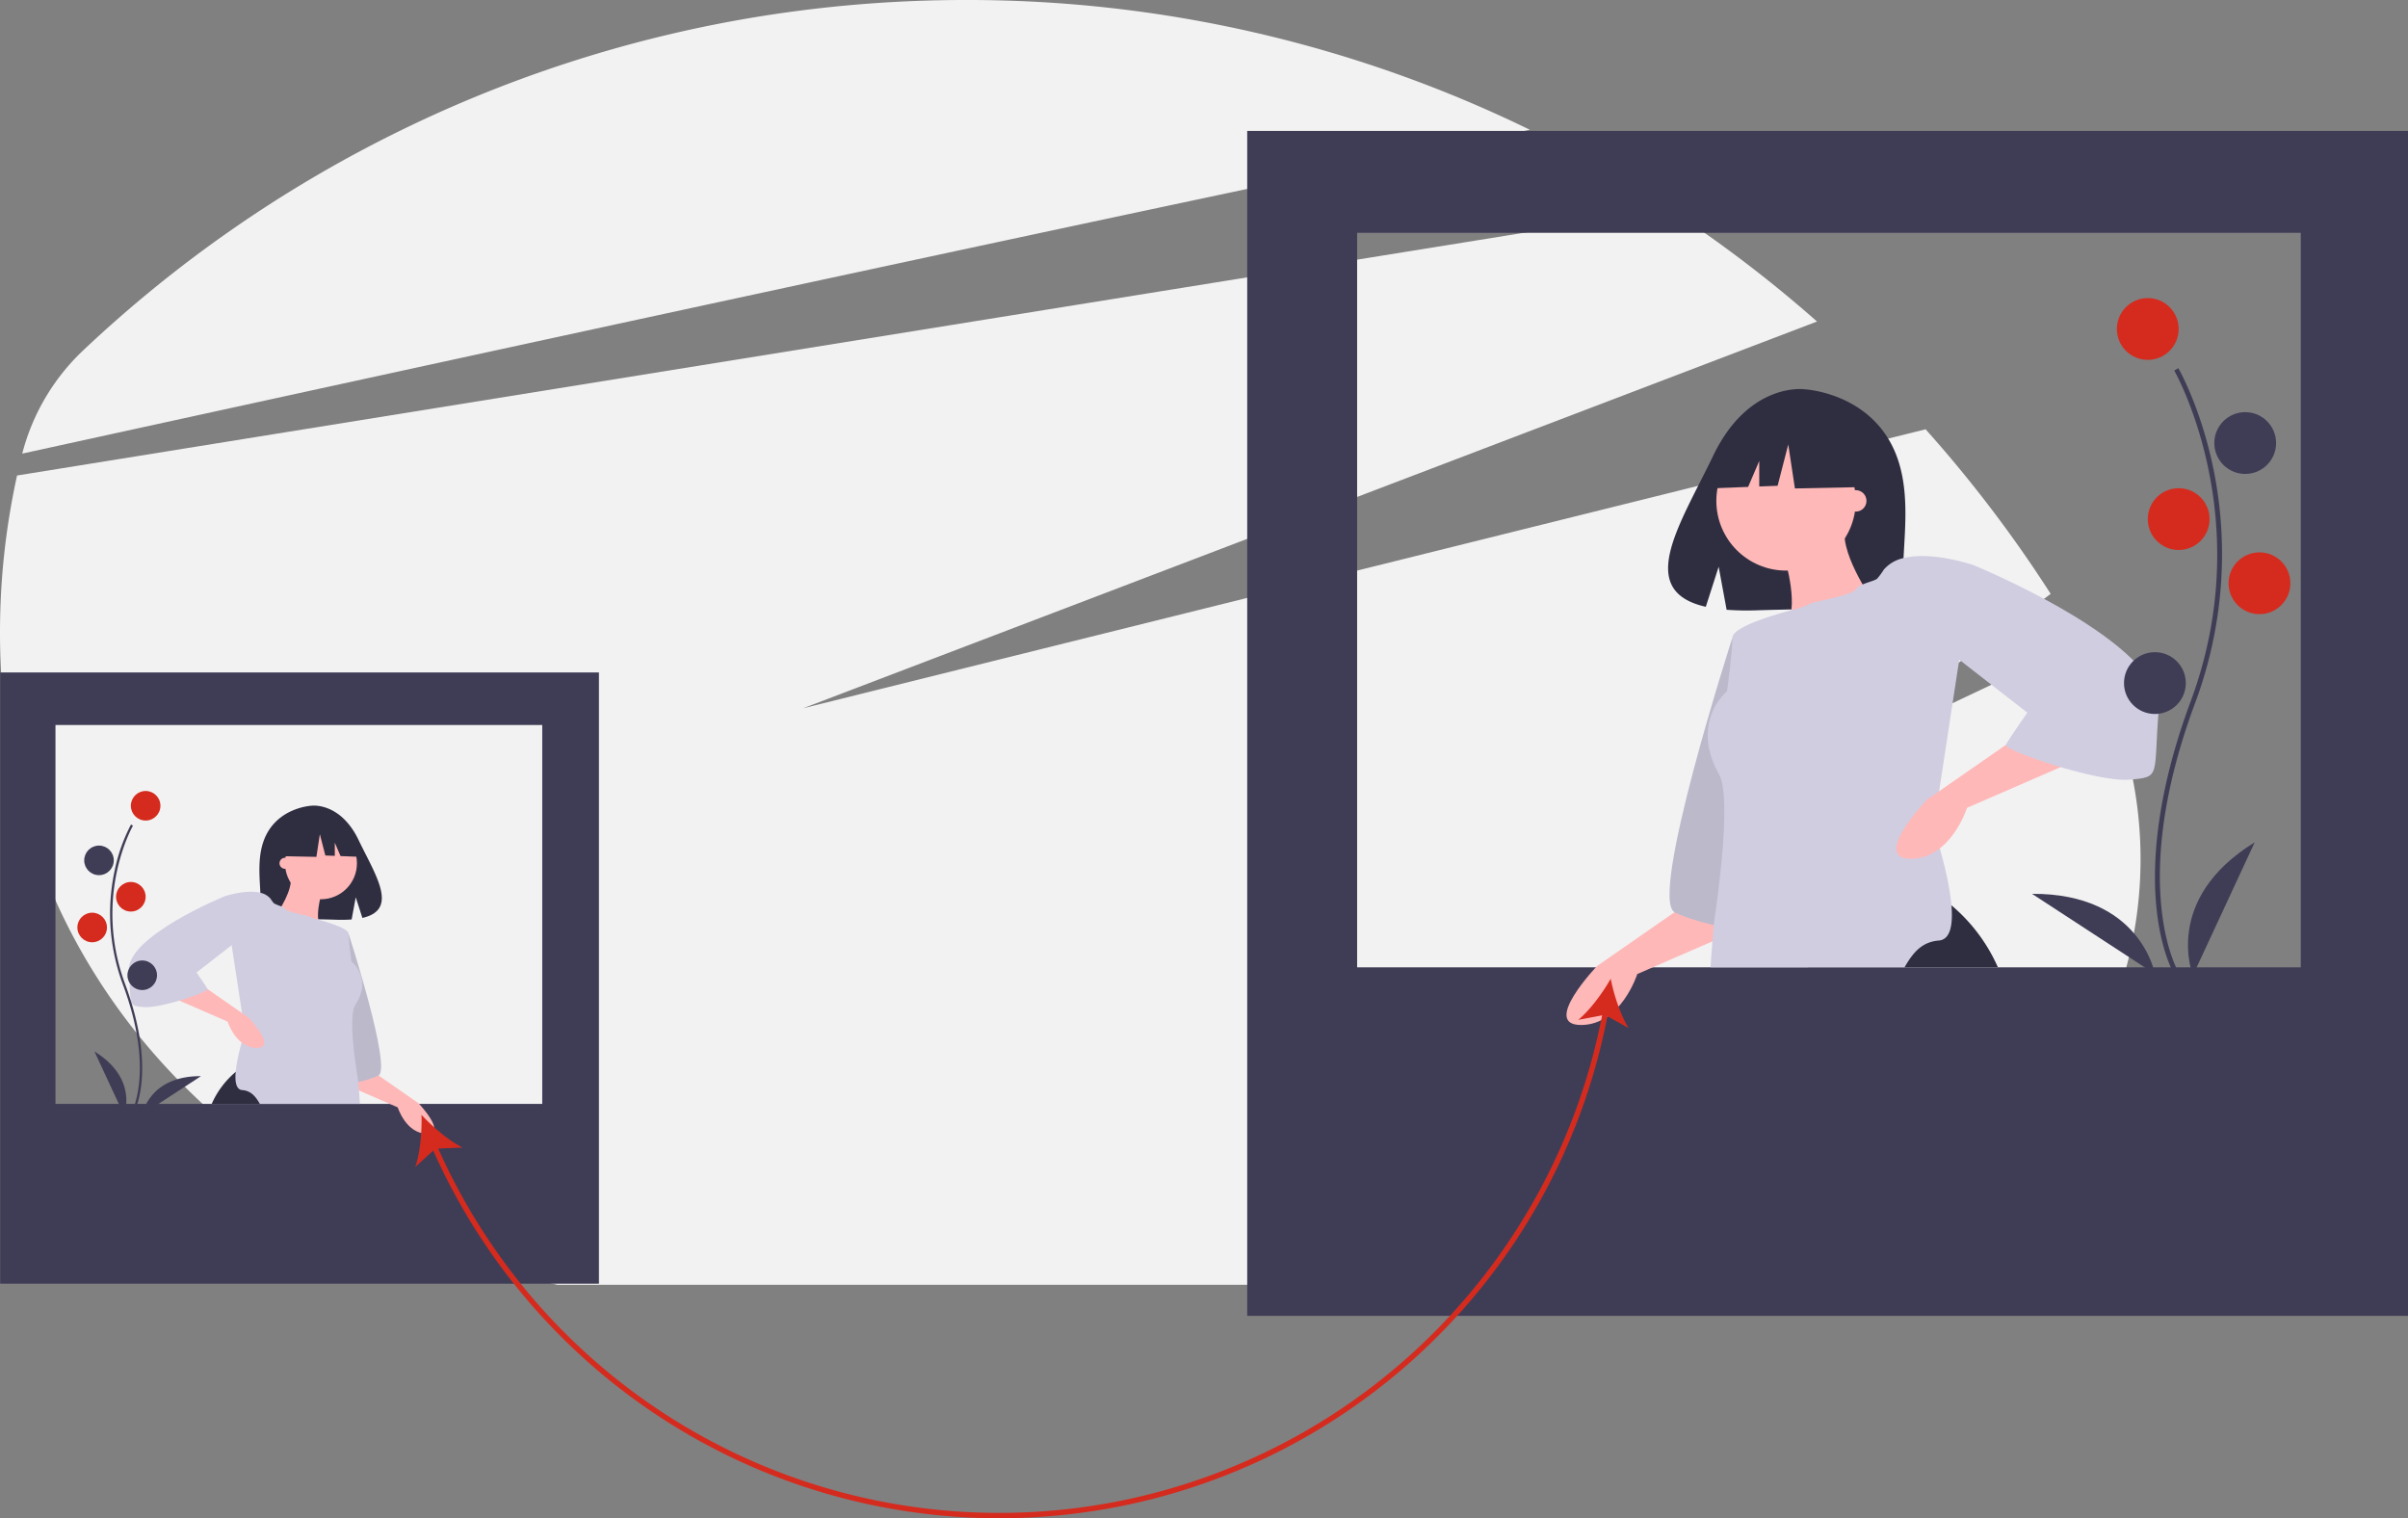 <svg id="bcb5bbf0-7a2c-468e-9169-def856f1bf3d" data-name="Layer 1" xmlns="http://www.w3.org/2000/svg" width="898.239" height="566.341" viewBox="0 0 898.239 566.341"><rect x="0" y="0" width="898.239" height="566.341" fill="#808080" stroke="none"/><title>optimize_image</title><path d="M790.532,646.071H358.764C244.332,620.73,150.881,533.445,150.881,402.918a271.808,271.808,0,0,1,6.367-58.714l348.024-56.059,268.479-43.243a480.158,480.158,0,0,1,54.919,41.861L571.683,384.792,450.452,431.039l136.145-33.839L869.173,326.968a481.989,481.989,0,0,1,46.655,61.394L830.375,452.252l96.547-45.698q.613,1.057,1.22,2.117C988.718,514.377,912.364,646.071,790.532,646.071Z" transform="translate(-150.881 -166.83)" fill="#f2f2f2"/><path d="M721.535,215.232c-65.355,13.499-145.707,30.56-228.323,48.294-119.451,25.649-243.628,52.722-334.034,72.513l.06-.234a80.792,80.792,0,0,1,23.081-38.662A478.738,478.738,0,0,1,429.787,173.704h.008a483.295,483.295,0,0,1,81.409-6.874A478.257,478.257,0,0,1,721.535,215.232Z" transform="translate(-150.881 -166.83)" fill="#f2f2f2"/><path d="M616.119,215.67v442h433v-442Zm393,312h-352v-274h352Z" transform="translate(-150.881 -166.83)" fill="#3f3d56"/><path d="M855.492,330.897c-10.675-18.037-31.794-18.877-31.794-18.877s-20.579-2.632-33.781,24.839c-12.305,25.605-29.287,50.326-2.734,56.32l4.796-14.928,2.97,16.039a103.893,103.893,0,0,0,11.361.194c28.436-.918,55.517.269,54.645-9.935C859.798,370.984,865.763,348.252,855.492,330.897Z" transform="translate(-150.881 -166.83)" fill="#2f2e41"/><path d="M782.619,502.17l-36,25s-21,22-6,22,21-19,21-19l46-20Z" transform="translate(-150.881 -166.83)" fill="#ffb8b8"/><path d="M797.119,404.67s-31.5,97.5-21.5,102.5,32,8,32,8Z" transform="translate(-150.881 -166.83)" fill="#d0cde1"/><path d="M797.119,404.67s-31.5,97.5-21.5,102.5,32,8,32,8Z" transform="translate(-150.881 -166.83)" opacity="0.1"/><path d="M896.149,527.67h-70.91l50.38-25.5a32.124,32.124,0,0,1,3.19,2.36A63.965,63.965,0,0,1,896.149,527.67Z" transform="translate(-150.881 -166.83)" fill="#2f2e41"/><circle cx="666.239" cy="186.841" r="26" fill="#ffb8b8"/><path d="M816.619,375.17s6,19,0,26,33-10,33-10-14-20-10-29Z" transform="translate(-150.881 -166.83)" fill="#ffb8b8"/><path d="M874.219,461.98l-2.1,13.69s1.06,3.11,2.35,7.64c1.68,5.91,3.75,14.24,4.34,21.22.61,7.08-.31,12.78-4.69,13.14-6.28.52-9.55,4.33-12.81,10h-72.34c.19-3.12.42-6.36.69-9.69q.225-3,.5-6.08c.2-2.36,7.286-46.69,1.96-56.23-10.997-19.699,3-31,3-31s2-15,2-20c0-3.92,15.36-8.45,22-10.23.43-.11.81-.22,1.16-.3,1.15-.3,1.84-.47,1.84-.47l5.25-2.15s14.75-2.85,15.75-4.85a5.081,5.081,0,0,1,2.56-1.82c2.11-.9,4.8-1.54,5.44-2.18a25.489,25.489,0,0,0,2.47-3.36,13.365,13.365,0,0,1,7.36-4.3c10.74-2.71,26.17,2.66,26.17,2.66l-5.4,35.25Z" transform="translate(-150.881 -166.83)" fill="#d0cde1"/><path d="M905.619,440.17l-36,25s-21,22-6,22,21-19,21-19l46-20Z" transform="translate(-150.881 -166.83)" fill="#ffb8b8"/><path d="M843.773,329.159l-20.864-10.929-13.09,2.031a23.402,23.402,0,0,0-19.236,17.958l-2.448,10.811,14.839-.571,4.146-9.673v9.514l6.847-.263,3.974-15.4,2.484,16.394,24.342-.497Z" transform="translate(-150.881 -166.83)" fill="#2f2e41"/><path d="M880.119,379.67l7-2s71,29,69,54,1,25-11,26-47-11-46-13,8-12,8-12l-27-21Z" transform="translate(-150.881 -166.83)" fill="#d0cde1"/><circle cx="692.239" cy="186.841" r="4" fill="#ffb8b8"/><path d="M150.941,417.671V645.67H374.298V417.671Zm202.208,160.941H171.574V437.272H353.149Z" transform="translate(-150.881 -166.83)" fill="#3f3d56"/><path d="M250.821,477.109c5.506-9.304,16.4-9.738,16.4-9.738s10.615-1.357,17.425,12.813c6.347,13.208,15.107,25.96,1.41,29.052l-2.474-7.7-1.532,8.274a53.594,53.594,0,0,1-5.86.1c-14.668-.474-28.638.139-28.188-5.125C248.6,497.787,245.522,486.061,250.821,477.109Z" transform="translate(-150.881 -166.83)" fill="#2f2e41"/><path d="M288.411,565.458l18.57,12.896s10.833,11.348,3.095,11.348-10.833-9.801-10.833-9.801l-23.728-10.317Z" transform="translate(-150.881 -166.83)" fill="#ffb8b8"/><path d="M280.932,515.164s16.249,50.294,11.09,52.873-16.507,4.127-16.507,4.127Z" transform="translate(-150.881 -166.83)" fill="#d0cde1"/><path d="M280.932,515.164s16.249,50.294,11.09,52.873-16.507,4.127-16.507,4.127Z" transform="translate(-150.881 -166.83)" opacity="0.1"/><path d="M229.848,578.612h36.578l-25.988-13.154a16.57,16.57,0,0,0-1.646,1.217A32.995,32.995,0,0,0,229.848,578.612Z" transform="translate(-150.881 -166.83)" fill="#2f2e41"/><circle cx="119.734" cy="322.027" r="13.412" fill="#ffb8b8"/><path d="M270.873,499.947s-3.095,9.801,0,13.412-17.023-5.158-17.023-5.158,7.222-10.317,5.158-14.959Z" transform="translate(-150.881 -166.83)" fill="#ffb8b8"/><path d="M241.161,544.726l1.083,7.062s-.547,1.604-1.212,3.941a62.976,62.976,0,0,0-2.239,10.946c-.315,3.652.16,6.592,2.419,6.778,3.239.268,4.926,2.234,6.608,5.158h37.316c-.098-1.609-.217-3.281-.356-4.998q-.116-1.548-.258-3.136c-.103-1.217-4.247-24.099-1.011-29.005,6.407-9.715-1.548-15.991-1.548-15.991s-1.032-7.738-1.032-10.317c0-2.022-7.923-4.359-11.348-5.277-.222-.057-.418-.113-.598-.155-.593-.155-.949-.242-.949-.242l-2.708-1.109s-7.609-1.47-8.124-2.502a2.621,2.621,0,0,0-1.321-.939,18.689,18.689,0,0,1-2.806-1.125,13.147,13.147,0,0,1-1.274-1.733,6.894,6.894,0,0,0-3.797-2.218c-5.54-1.398-13.499,1.372-13.499,1.372l2.786,18.183Z" transform="translate(-150.881 -166.83)" fill="#d0cde1"/><path d="M224.963,533.476l18.57,12.896s10.833,11.348,3.095,11.348-10.833-9.801-10.833-9.801L212.067,537.603Z" transform="translate(-150.881 -166.83)" fill="#ffb8b8"/><path d="M256.866,476.212l10.763-5.638,6.753,1.048a12.072,12.072,0,0,1,9.923,9.263l1.263,5.577-7.655-.294L275.773,481.178v4.907l-3.532-.136-2.05-7.944-1.281,8.456-12.556-.256Z" transform="translate(-150.881 -166.83)" fill="#2f2e41"/><path d="M238.117,502.268l-3.611-1.032s-36.624,14.959-35.593,27.855-.516,12.896,5.674,13.412,24.244-5.674,23.728-6.706-4.127-6.19-4.127-6.19l13.928-10.833Z" transform="translate(-150.881 -166.83)" fill="#d0cde1"/><circle cx="106.322" cy="322.027" r="2.063" fill="#ffb8b8"/><path d="M751.715,531.908c-2.987,5.27-7.662,11.652-12.12,15.356l8.902-1.681a229.055,229.055,0,0,1-434.151,49.685l9.051-.385c-5.182-2.594-11.185-7.747-15.292-12.201.21,6.054-.44,13.938-2.304,19.426l6.696-6.074a231.055,231.055,0,0,0,437.973-50.126l7.902,4.394C755.31,545.382,752.886,537.851,751.715,531.908Z" transform="translate(-150.881 -166.83)" fill="#D52B1E"/><path d="M961.93,530.251c-.203-.332-5-8.342-6.664-24.975-1.525-15.259-.545-40.98,12.795-76.859,25.271-67.97-5.824-122.811-6.142-123.357l1.534-.89c.081.139,8.104,14.121,12.844,36.386a158.74,158.74,0,0,1-6.574,88.48c-25.227,67.854-6.472,99.975-6.28,100.292Z" transform="translate(-150.881 -166.83)" fill="#3f3d56"/><circle cx="801.167" cy="122.714" r="11.525" fill="#D52B1E"/><circle cx="837.514" cy="165.267" r="11.525" fill="#3f3d56"/><circle cx="812.692" cy="193.635" r="11.525" fill="#D52B1E"/><circle cx="842.833" cy="217.571" r="11.525" fill="#D52B1E"/><circle cx="803.827" cy="254.805" r="11.525" fill="#3f3d56"/><path d="M968.892,530.675s-11.525-28.368,23.049-49.645Z" transform="translate(-150.881 -166.83)" fill="#3f3d56"/><path d="M954.718,530.16s-5.245-30.167-45.84-29.909Z" transform="translate(-150.881 -166.83)" fill="#3f3d56"/><path d="M200.477,582.609c.097-.159,2.393-3.993,3.189-11.954.73-7.304.261-19.615-6.124-36.788-12.096-32.533,2.787-58.782,2.94-59.044l-.734-.426a65.16,65.16,0,0,0-6.148,17.416,75.979,75.979,0,0,0,3.147,42.35c12.075,32.477,3.098,47.852,3.006,48.004Z" transform="translate(-150.881 -166.83)" fill="#3f3d56"/><circle cx="54.326" cy="300.568" r="5.516" fill="#D52B1E"/><circle cx="36.928" cy="320.936" r="5.516" fill="#3f3d56"/><circle cx="48.809" cy="334.514" r="5.516" fill="#D52B1E"/><circle cx="34.383" cy="345.97" r="5.516" fill="#D52B1E"/><circle cx="53.053" cy="363.792" r="5.516" fill="#3f3d56"/><path d="M197.144,582.812s5.516-13.578-11.032-23.762Z" transform="translate(-150.881 -166.83)" fill="#3f3d56"/><path d="M203.928,582.566s2.51-14.439,21.941-14.316Z" transform="translate(-150.881 -166.83)" fill="#3f3d56"/></svg>